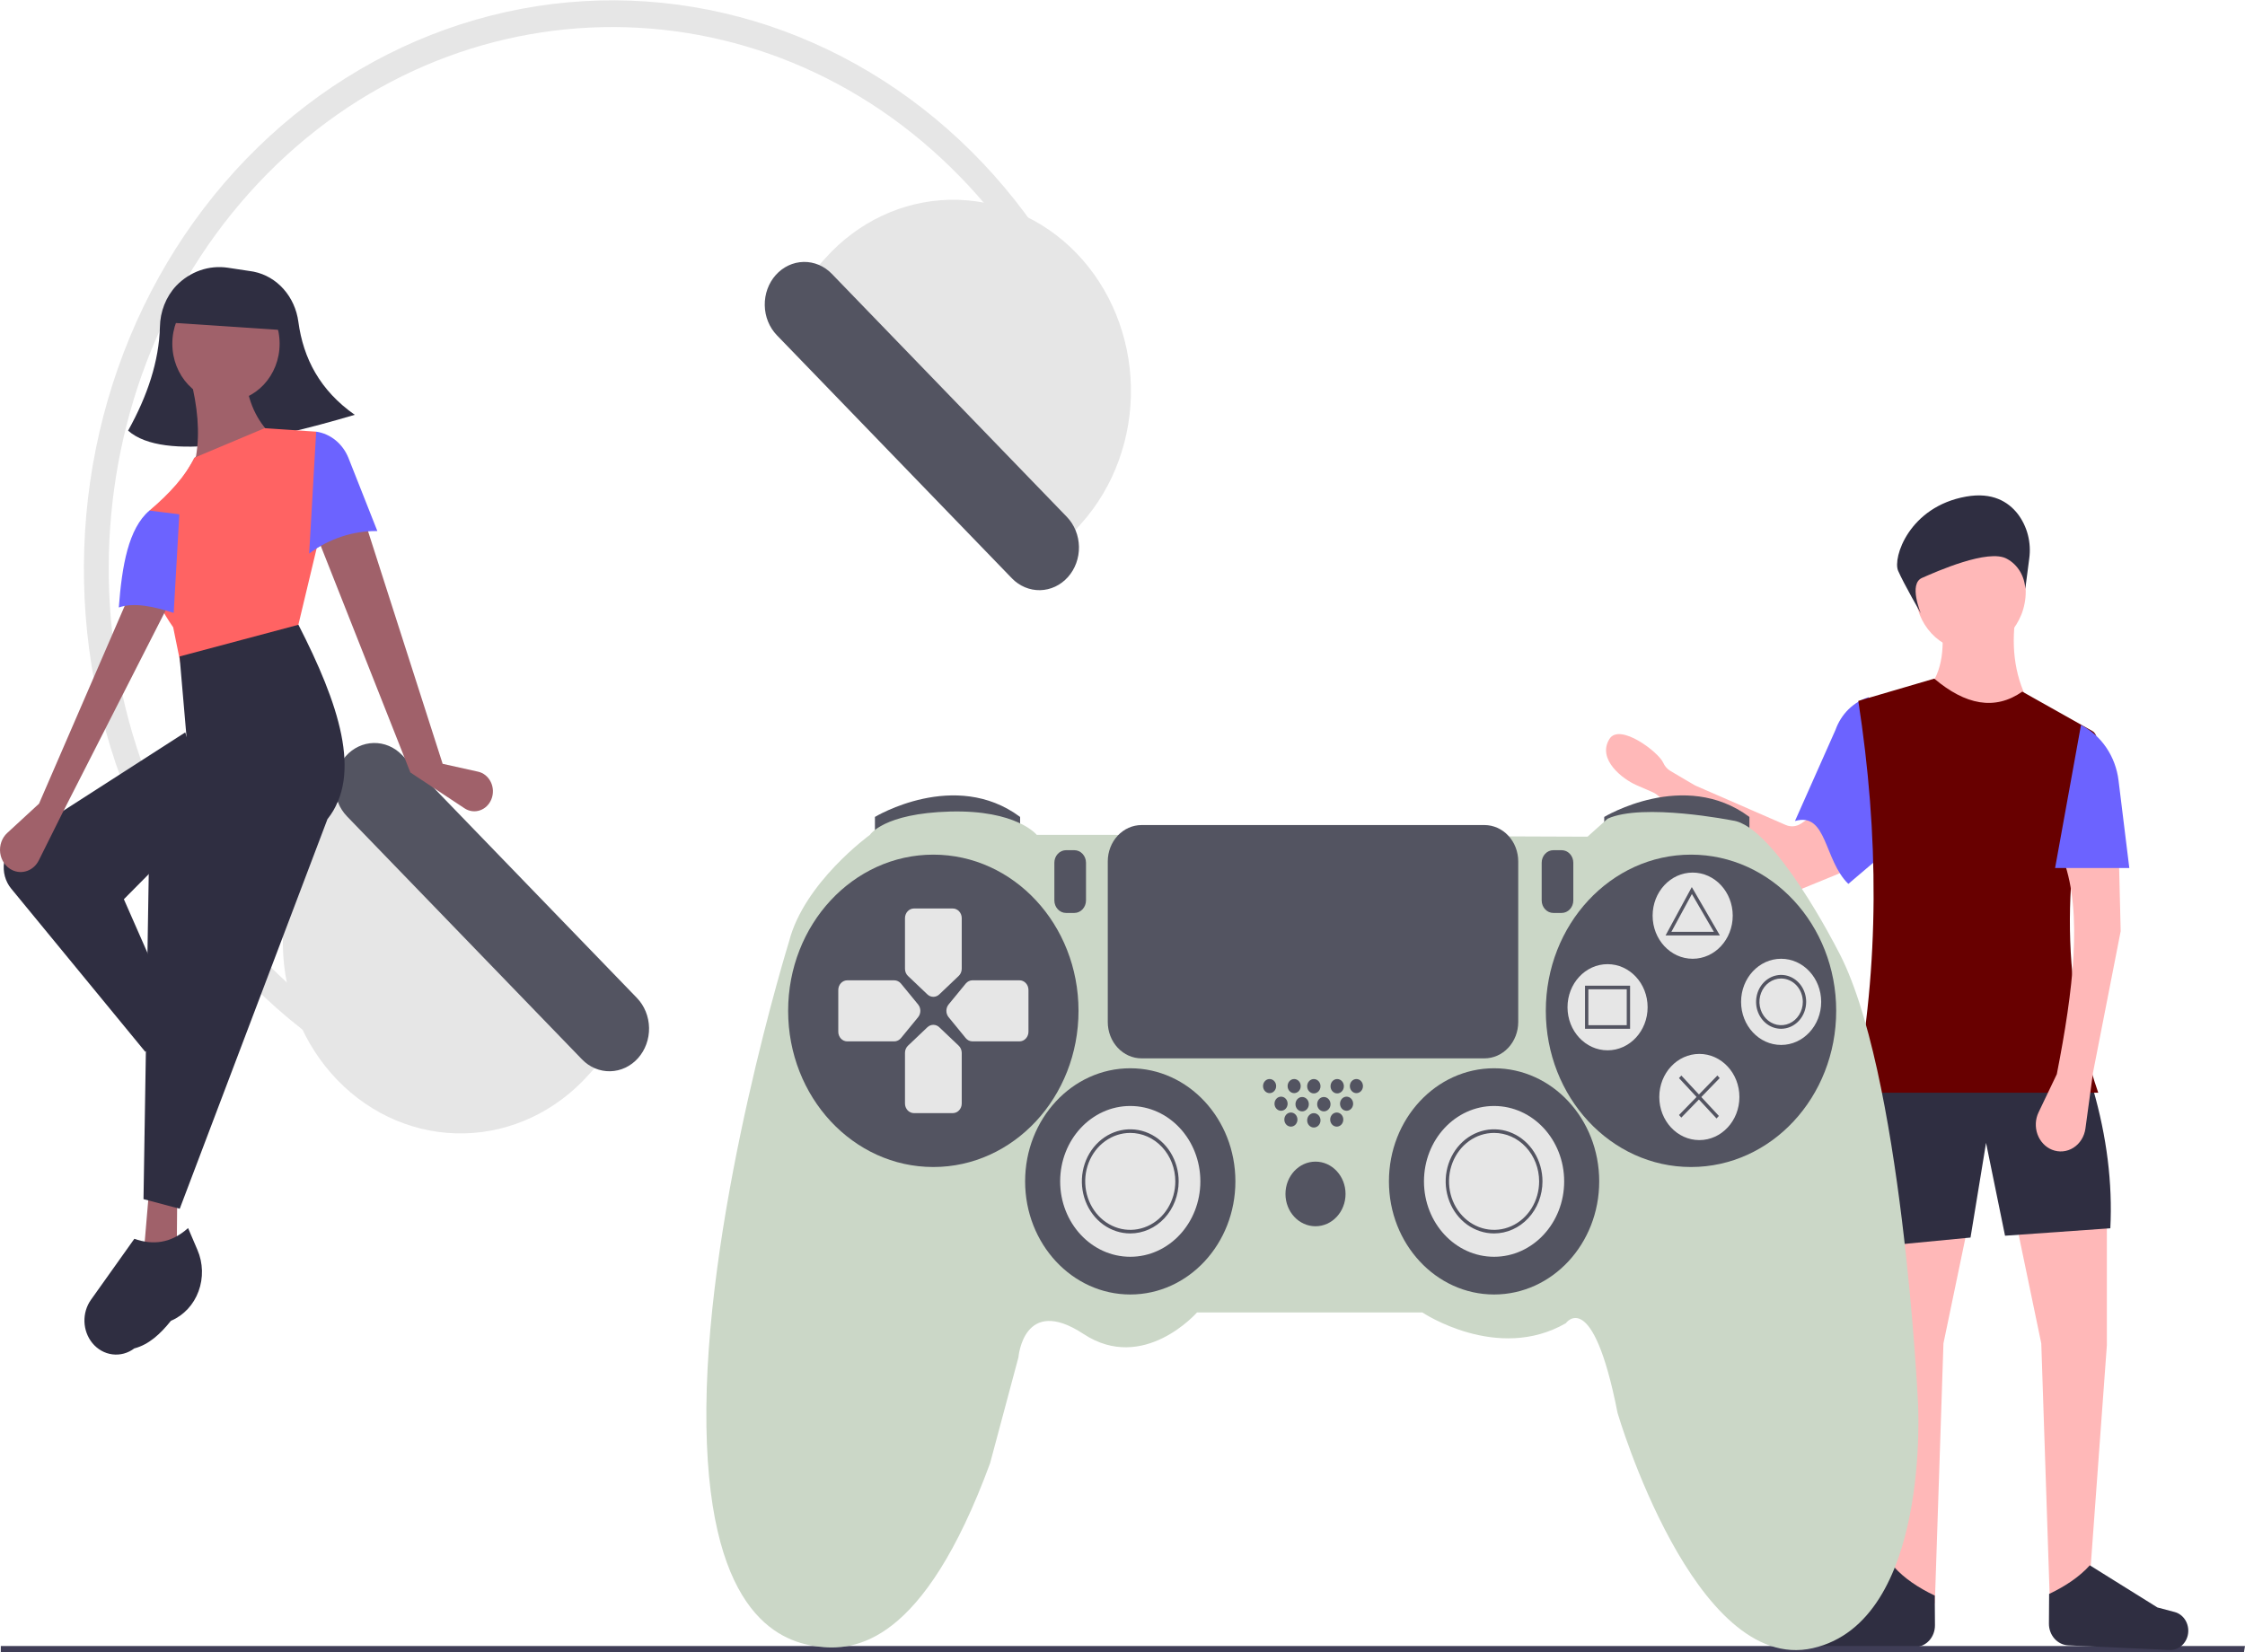 <svg width="125" height="92" viewBox="0 0 125 92" fill="none" xmlns="http://www.w3.org/2000/svg">
<g clip-path="url(#clip0_75_503)">
<path d="M107.314 38.413C109.037 40.358 110.959 40.668 113.08 39.344C112.19 37.809 111.978 36.139 112.215 34.38H108.083C108.266 35.926 108.216 37.365 107.314 38.413Z" fill="#FFB8B8"/>
<path d="M114.138 89.292L116.348 88.052L117.309 74.918V67.989L112.215 67.886L113.657 74.815L114.138 89.292Z" fill="#FFB8B8"/>
<path d="M107.73 89.292L105.519 88.052L104.558 74.918V67.989L109.652 67.886L108.21 74.815L107.73 89.292Z" fill="#FFB8B8"/>
<path d="M104.334 69.437L109.717 68.92L110.582 63.646L111.639 68.817L117.502 68.403C117.63 65.89 117.304 63.304 116.54 60.647L103.661 60.337L104.334 69.437Z" fill="#2F2E41"/>
<path d="M98.74 49.63L92.266 44.266C92.198 44.211 92.125 44.165 92.046 44.13L91.105 43.719C90.349 43.388 88.909 42.287 89.612 41.154C90.178 40.24 92.345 41.877 92.611 42.483C92.695 42.674 92.834 42.831 93.006 42.933L94.322 43.708C94.354 43.727 94.387 43.744 94.42 43.759L99.43 45.944C99.569 46.004 99.719 46.028 99.868 46.014C100.017 45.999 100.161 45.947 100.288 45.86L101.196 45.241C101.325 45.152 101.472 45.099 101.625 45.086C101.777 45.073 101.93 45.1 102.071 45.165C102.212 45.23 102.336 45.331 102.432 45.459C102.528 45.587 102.594 45.738 102.624 45.899L102.924 47.529C102.967 47.764 102.932 48.008 102.824 48.217C102.716 48.426 102.543 48.588 102.336 48.673L99.65 49.774C99.499 49.836 99.337 49.855 99.177 49.83C99.018 49.805 98.868 49.736 98.74 49.63Z" fill="#FFB8B8"/>
<path d="M99.943 45.722C101.735 45.205 101.547 47.899 102.914 49.224L105.603 46.94L104.046 38.827C103.628 38.956 103.244 39.187 102.923 39.503C102.603 39.818 102.355 40.21 102.199 40.647L99.943 45.722Z" fill="#6C63FF"/>
<path d="M103.277 60.854H116.829C114.636 54.495 114.849 47.954 116.717 41.289C116.748 41.179 116.742 41.06 116.701 40.953C116.66 40.846 116.585 40.758 116.49 40.705L112.6 38.517C111.073 39.586 109.432 39.257 107.698 37.793L103.469 39.034C104.62 46.473 104.653 53.76 103.277 60.854Z" fill="#680000"/>
<path d="M106.666 91.721L101.018 91.979C100.772 91.99 100.531 91.903 100.341 91.734C100.151 91.566 100.026 91.328 99.99 91.066C99.953 90.801 100.009 90.531 100.148 90.309C100.286 90.087 100.497 89.929 100.738 89.865L101.696 89.612L105.461 87.264C106.019 87.886 106.787 88.411 107.726 88.859L107.737 90.51C107.739 90.822 107.629 91.122 107.429 91.348C107.229 91.574 106.955 91.708 106.666 91.721Z" fill="#2F2E41"/>
<path d="M124.944 92H0.045V91.668H125L124.944 92Z" fill="#3F3D56"/>
<path d="M115.155 91.629L120.803 91.886C121.049 91.898 121.29 91.811 121.479 91.642C121.669 91.474 121.794 91.235 121.831 90.974C121.868 90.709 121.811 90.439 121.673 90.217C121.534 89.995 121.324 89.837 121.082 89.773L120.124 89.52L116.359 87.172C115.802 87.794 115.033 88.319 114.094 88.767L114.083 90.418C114.081 90.73 114.192 91.03 114.392 91.256C114.592 91.482 114.865 91.616 115.155 91.629Z" fill="#2F2E41"/>
<path d="M109.716 36.242C111.415 36.242 112.792 34.76 112.792 32.933C112.792 31.105 111.415 29.623 109.716 29.623C108.018 29.623 106.641 31.105 106.641 32.933C106.641 34.76 108.018 36.242 109.716 36.242Z" fill="#FFB8B8"/>
<path d="M114.522 59.82L113.506 61.946C113.416 62.133 113.365 62.339 113.354 62.55C113.344 62.76 113.375 62.971 113.445 63.168C113.516 63.365 113.625 63.543 113.764 63.691C113.903 63.84 114.07 63.955 114.254 64.029C114.448 64.107 114.656 64.138 114.863 64.118C115.07 64.099 115.27 64.03 115.448 63.916C115.627 63.803 115.78 63.648 115.895 63.462C116.011 63.277 116.086 63.066 116.116 62.845L116.54 59.716L118.078 51.857L117.982 47.927H114.907C115.956 50.85 115.435 55.161 114.522 59.82Z" fill="#FFB8B8"/>
<path d="M114.426 48.341H118.559L117.959 43.464C117.878 42.803 117.644 42.174 117.278 41.635C116.913 41.096 116.428 40.664 115.868 40.378L114.426 48.341Z" fill="#6C63FF"/>
<path d="M112.986 31.11C113.048 30.668 113.022 30.217 112.911 29.786C112.799 29.356 112.605 28.955 112.34 28.611C111.815 27.943 110.936 27.396 109.476 27.654C106.292 28.217 105.374 31.068 105.686 31.786C105.998 32.503 106.954 34.165 106.954 34.165C106.954 34.165 106.253 32.52 107.014 32.185C107.776 31.85 110.723 30.53 111.752 31.125C112.043 31.282 112.29 31.519 112.468 31.813C112.646 32.106 112.749 32.446 112.766 32.796L112.986 31.11Z" fill="#2F2E41"/>
<path d="M60.345 17.338L59.109 18.013C57.684 14.995 55.797 12.258 53.527 9.915C42.378 -1.617 24.587 -1.24 13.869 10.756C3.151 22.752 3.501 41.893 14.65 53.426C16.772 55.625 19.203 57.451 21.854 58.835L21.249 60.178C17.048 57.983 13.392 54.744 10.585 50.729C7.777 46.713 5.897 42.037 5.101 37.085C4.306 32.134 4.616 27.05 6.008 22.253C7.399 17.456 9.831 13.085 13.103 9.499C16.375 5.914 20.393 3.218 24.825 1.633C29.257 0.049 33.976 -0.378 38.592 0.388C43.208 1.154 47.587 3.091 51.37 6.038C55.153 8.985 58.229 12.858 60.345 17.338Z" fill="#E6E6E6"/>
<path d="M18.51 45.094C16.691 47.13 15.698 49.859 15.75 52.683C15.801 55.506 16.893 58.191 18.785 60.148C20.677 62.105 23.214 63.174 25.838 63.118C28.462 63.062 30.958 61.888 32.777 59.852L34.48 57.945L20.213 43.188L18.51 45.094Z" fill="#E6E6E6"/>
<path d="M19.257 42.105C18.852 42.559 18.631 43.167 18.643 43.796C18.655 44.425 18.898 45.024 19.319 45.461L32.405 58.996C32.826 59.433 33.392 59.671 33.977 59.658C34.562 59.646 35.118 59.384 35.524 58.93C35.929 58.477 36.151 57.868 36.139 57.239C36.127 56.609 35.884 56.011 35.462 55.574L22.376 42.038C21.954 41.603 21.389 41.365 20.804 41.378C20.219 41.39 19.663 41.651 19.257 42.105Z" fill="#535461"/>
<path d="M58.505 31.057L60.209 29.15C62.028 27.114 63.021 24.385 62.969 21.562C62.917 18.738 61.825 16.053 59.934 14.096C58.997 13.127 57.892 12.366 56.681 11.856C55.471 11.347 54.18 11.099 52.88 11.126C50.257 11.182 47.761 12.357 45.942 14.392L44.238 16.299L58.505 31.057Z" fill="#E6E6E6"/>
<path d="M43.195 15.314C42.79 15.768 42.569 16.376 42.581 17.006C42.592 17.635 42.835 18.233 43.256 18.67L56.342 32.206C56.764 32.642 57.33 32.879 57.914 32.867C58.499 32.854 59.055 32.592 59.46 32.139C59.866 31.685 60.087 31.077 60.076 30.448C60.064 29.819 59.821 29.22 59.4 28.784L46.314 15.248C45.892 14.812 45.327 14.575 44.742 14.587C44.157 14.599 43.601 14.861 43.195 15.314Z" fill="#535461"/>
<path d="M48.715 46.595V45.495C48.715 45.495 53.175 42.796 56.799 45.495V46.495L48.715 46.595Z" fill="#535461"/>
<path d="M89.322 46.595V45.495C89.322 45.495 93.782 42.796 97.406 45.495V46.495L89.322 46.595Z" fill="#535461"/>
<path d="M62.096 46.495H57.728C57.728 46.495 56.613 45.095 52.897 45.195C49.18 45.295 48.436 46.495 48.436 46.495C48.436 46.495 44.766 49.144 43.93 52.444C43.93 52.444 39.423 66.991 39.33 78.388C39.237 89.786 43.326 91.386 45.463 91.686C47.6 91.986 51.41 91.586 55.127 81.488L56.706 75.589C56.706 75.589 56.985 72.09 60.33 74.289C63.675 76.489 66.649 73.09 66.649 73.09H79.194C79.194 73.09 83.375 75.889 87.185 73.689C87.185 73.689 88.671 71.59 90.065 78.688C90.065 78.688 94.34 93.285 100.937 91.786C107.535 90.286 106.791 78.088 106.791 78.088C106.791 78.088 105.909 59.442 102.285 52.844C102.285 52.844 98.8 45.995 96.477 45.695C96.477 45.695 91.459 44.695 89.508 45.595L88.393 46.595L62.096 46.495Z" fill="#CBD7C7"/>
<path d="M51.967 64.991C56.432 64.991 60.051 61.097 60.051 56.293C60.051 51.489 56.432 47.595 51.967 47.595C47.502 47.595 43.883 51.489 43.883 56.293C43.883 61.097 47.502 64.991 51.967 64.991Z" fill="#535461"/>
<path d="M94.154 64.991C98.619 64.991 102.238 61.097 102.238 56.293C102.238 51.489 98.619 47.595 94.154 47.595C89.689 47.595 86.07 51.489 86.07 56.293C86.07 61.097 89.689 64.991 94.154 64.991Z" fill="#535461"/>
<path d="M53.376 54.353L52.298 55.379C52.207 55.466 52.089 55.513 51.968 55.513C51.846 55.513 51.729 55.466 51.637 55.379L50.558 54.353C50.505 54.303 50.462 54.242 50.433 54.173C50.404 54.104 50.389 54.029 50.389 53.953V51.131C50.389 50.989 50.442 50.852 50.535 50.751C50.629 50.651 50.756 50.594 50.889 50.594H53.049C53.181 50.594 53.308 50.65 53.402 50.751C53.496 50.851 53.549 50.988 53.549 51.13V53.951C53.548 54.028 53.532 54.103 53.503 54.172C53.473 54.242 53.43 54.303 53.376 54.353Z" fill="#E6E6E6"/>
<path d="M53.376 58.231L52.298 57.207C52.207 57.12 52.089 57.073 51.968 57.073C51.846 57.073 51.729 57.12 51.637 57.207L50.558 58.233C50.505 58.283 50.462 58.344 50.433 58.413C50.404 58.482 50.389 58.557 50.389 58.632V61.452C50.388 61.594 50.441 61.731 50.534 61.832C50.627 61.933 50.754 61.989 50.887 61.99H53.049C53.181 61.99 53.308 61.934 53.402 61.833C53.496 61.733 53.549 61.596 53.549 61.454V58.633C53.548 58.557 53.532 58.482 53.503 58.412C53.473 58.343 53.43 58.281 53.376 58.231Z" fill="#E6E6E6"/>
<path d="M50.166 57.811L51.119 56.649C51.199 56.551 51.244 56.424 51.244 56.293C51.244 56.163 51.199 56.036 51.119 55.938L50.166 54.776C50.119 54.719 50.062 54.674 49.998 54.643C49.934 54.611 49.864 54.595 49.794 54.594H47.173C47.041 54.595 46.914 54.651 46.821 54.752C46.727 54.853 46.675 54.99 46.675 55.132V57.457C46.674 57.599 46.727 57.736 46.82 57.837C46.913 57.938 47.04 57.994 47.172 57.995H49.795C49.865 57.994 49.935 57.977 49.998 57.945C50.062 57.914 50.119 57.868 50.166 57.811Z" fill="#E6E6E6"/>
<path d="M53.77 57.811L52.819 56.648C52.738 56.55 52.694 56.423 52.694 56.292C52.694 56.162 52.738 56.035 52.819 55.937L53.772 54.775C53.818 54.718 53.876 54.673 53.94 54.642C54.004 54.61 54.073 54.594 54.144 54.593H56.764C56.896 54.593 57.023 54.649 57.117 54.75C57.211 54.85 57.264 54.987 57.264 55.129V57.456C57.264 57.598 57.212 57.735 57.118 57.836C57.025 57.937 56.898 57.993 56.766 57.994H54.145C54.074 57.993 54.004 57.977 53.939 57.946C53.874 57.914 53.817 57.868 53.77 57.811Z" fill="#E6E6E6"/>
<path d="M62.932 72.09C66.165 72.09 68.786 69.27 68.786 65.791C68.786 62.312 66.165 59.492 62.932 59.492C59.699 59.492 57.078 62.312 57.078 65.791C57.078 69.27 59.699 72.09 62.932 72.09Z" fill="#535461"/>
<path d="M83.189 72.09C86.422 72.09 89.043 69.27 89.043 65.791C89.043 62.312 86.422 59.492 83.189 59.492C79.956 59.492 77.335 62.312 77.335 65.791C77.335 69.27 79.956 72.09 83.189 72.09Z" fill="#535461"/>
<path d="M62.932 69.99C65.088 69.99 66.835 68.11 66.835 65.791C66.835 63.472 65.088 61.592 62.932 61.592C60.777 61.592 59.029 63.472 59.029 65.791C59.029 68.11 60.777 69.99 62.932 69.99Z" fill="#E6E6E6"/>
<path d="M62.932 68.69C62.399 68.69 61.878 68.52 61.435 68.202C60.992 67.883 60.647 67.43 60.443 66.901C60.239 66.371 60.185 65.788 60.289 65.225C60.393 64.663 60.65 64.146 61.027 63.741C61.404 63.335 61.884 63.059 62.406 62.947C62.929 62.835 63.471 62.893 63.963 63.112C64.456 63.332 64.877 63.703 65.173 64.18C65.469 64.657 65.627 65.218 65.627 65.791C65.626 66.56 65.342 67.297 64.837 67.84C64.332 68.384 63.647 68.689 62.932 68.69ZM62.932 63.092C62.436 63.092 61.951 63.25 61.538 63.547C61.126 63.843 60.804 64.265 60.614 64.758C60.424 65.251 60.375 65.794 60.471 66.318C60.568 66.841 60.807 67.322 61.158 67.7C61.509 68.077 61.956 68.334 62.443 68.439C62.929 68.543 63.434 68.489 63.892 68.285C64.351 68.081 64.743 67.735 65.018 67.291C65.294 66.847 65.441 66.325 65.441 65.791C65.44 65.075 65.176 64.389 64.705 63.883C64.235 63.377 63.597 63.092 62.932 63.092Z" fill="#535461"/>
<path d="M83.189 69.99C85.344 69.99 87.092 68.11 87.092 65.791C87.092 63.472 85.344 61.592 83.189 61.592C81.034 61.592 79.286 63.472 79.286 65.791C79.286 68.11 81.034 69.99 83.189 69.99Z" fill="#E6E6E6"/>
<path d="M83.189 68.69C82.656 68.69 82.135 68.52 81.692 68.202C81.249 67.883 80.903 67.43 80.7 66.901C80.496 66.371 80.442 65.788 80.546 65.225C80.65 64.663 80.907 64.146 81.284 63.741C81.66 63.335 82.141 63.059 82.663 62.947C83.186 62.835 83.728 62.893 84.22 63.112C84.713 63.332 85.134 63.703 85.43 64.18C85.726 64.657 85.884 65.218 85.884 65.791C85.883 66.56 85.599 67.297 85.094 67.84C84.588 68.384 83.903 68.689 83.189 68.69ZM83.189 63.092C82.693 63.092 82.208 63.25 81.795 63.547C81.383 63.843 81.061 64.265 80.871 64.758C80.681 65.251 80.632 65.794 80.728 66.318C80.825 66.841 81.064 67.322 81.415 67.7C81.766 68.077 82.213 68.334 82.7 68.439C83.186 68.543 83.691 68.489 84.149 68.285C84.608 68.081 84.999 67.735 85.275 67.291C85.551 66.847 85.698 66.325 85.698 65.791C85.697 65.075 85.433 64.389 84.962 63.883C84.492 63.377 83.854 63.092 83.189 63.092Z" fill="#535461"/>
<path d="M73.246 68.29C74.17 68.29 74.919 67.485 74.919 66.491C74.919 65.497 74.17 64.691 73.246 64.691C72.323 64.691 71.574 65.497 71.574 66.491C71.574 67.485 72.323 68.29 73.246 68.29Z" fill="#535461"/>
<path d="M70.69 60.877C70.892 60.877 71.055 60.701 71.055 60.484C71.055 60.267 70.892 60.091 70.69 60.091C70.489 60.091 70.325 60.267 70.325 60.484C70.325 60.701 70.489 60.877 70.69 60.877Z" fill="#535461"/>
<path d="M72.058 60.877C72.26 60.877 72.423 60.701 72.423 60.484C72.423 60.267 72.26 60.091 72.058 60.091C71.856 60.091 71.693 60.267 71.693 60.484C71.693 60.701 71.856 60.877 72.058 60.877Z" fill="#535461"/>
<path d="M71.876 62.742C72.078 62.742 72.241 62.566 72.241 62.349C72.241 62.132 72.078 61.956 71.876 61.956C71.674 61.956 71.511 62.132 71.511 62.349C71.511 62.566 71.674 62.742 71.876 62.742Z" fill="#535461"/>
<path d="M73.153 62.792C73.359 62.792 73.525 62.613 73.525 62.392C73.525 62.171 73.359 61.992 73.153 61.992C72.948 61.992 72.782 62.171 72.782 62.392C72.782 62.613 72.948 62.792 73.153 62.792Z" fill="#535461"/>
<path d="M74.429 62.742C74.631 62.742 74.794 62.566 74.794 62.349C74.794 62.132 74.631 61.956 74.429 61.956C74.228 61.956 74.064 62.132 74.064 62.349C74.064 62.566 74.228 62.742 74.429 62.742Z" fill="#535461"/>
<path d="M71.329 61.859C71.53 61.859 71.694 61.683 71.694 61.466C71.694 61.249 71.53 61.073 71.329 61.073C71.127 61.073 70.963 61.249 70.963 61.466C70.963 61.683 71.127 61.859 71.329 61.859Z" fill="#535461"/>
<path d="M72.503 61.892C72.708 61.892 72.875 61.713 72.875 61.492C72.875 61.271 72.708 61.092 72.503 61.092C72.298 61.092 72.131 61.271 72.131 61.492C72.131 61.713 72.298 61.892 72.503 61.892Z" fill="#535461"/>
<path d="M73.711 61.892C73.916 61.892 74.083 61.713 74.083 61.492C74.083 61.271 73.916 61.092 73.711 61.092C73.506 61.092 73.339 61.271 73.339 61.492C73.339 61.713 73.506 61.892 73.711 61.892Z" fill="#535461"/>
<path d="M74.977 61.859C75.178 61.859 75.342 61.683 75.342 61.466C75.342 61.249 75.178 61.073 74.977 61.073C74.775 61.073 74.612 61.249 74.612 61.466C74.612 61.683 74.775 61.859 74.977 61.859Z" fill="#535461"/>
<path d="M73.153 60.892C73.359 60.892 73.525 60.713 73.525 60.492C73.525 60.271 73.359 60.092 73.153 60.092C72.948 60.092 72.782 60.271 72.782 60.492C72.782 60.713 72.948 60.892 73.153 60.892Z" fill="#535461"/>
<path d="M74.454 60.892C74.66 60.892 74.826 60.713 74.826 60.492C74.826 60.271 74.66 60.092 74.454 60.092C74.249 60.092 74.083 60.271 74.083 60.492C74.083 60.713 74.249 60.892 74.454 60.892Z" fill="#535461"/>
<path d="M75.524 60.877C75.726 60.877 75.889 60.701 75.889 60.484C75.889 60.267 75.726 60.091 75.524 60.091C75.322 60.091 75.159 60.267 75.159 60.484C75.159 60.701 75.322 60.877 75.524 60.877Z" fill="#535461"/>
<path d="M59.355 47.347C59.183 47.347 59.018 47.421 58.896 47.552C58.775 47.682 58.706 47.86 58.706 48.045V50.144C58.706 50.329 58.775 50.507 58.896 50.637C59.018 50.768 59.183 50.842 59.355 50.842H59.819C59.991 50.842 60.156 50.768 60.277 50.637C60.399 50.507 60.467 50.329 60.468 50.144V48.045C60.467 47.86 60.399 47.682 60.277 47.552C60.156 47.421 59.991 47.347 59.819 47.347H59.355Z" fill="#535461"/>
<path d="M86.488 47.347C86.316 47.347 86.151 47.421 86.03 47.552C85.908 47.682 85.84 47.86 85.84 48.045V50.144C85.84 50.329 85.908 50.507 86.03 50.637C86.151 50.768 86.316 50.842 86.488 50.842H86.952C87.124 50.842 87.289 50.768 87.411 50.637C87.532 50.507 87.601 50.329 87.601 50.144V48.045C87.601 47.86 87.532 47.682 87.411 47.552C87.289 47.421 87.124 47.347 86.952 47.347H86.488Z" fill="#535461"/>
<path d="M94.247 53.394C95.478 53.394 96.477 52.319 96.477 50.994C96.477 49.669 95.478 48.594 94.247 48.594C93.015 48.594 92.017 49.669 92.017 50.994C92.017 52.319 93.015 53.394 94.247 53.394Z" fill="#E6E6E6"/>
<path d="M89.508 58.492C90.74 58.492 91.738 57.418 91.738 56.093C91.738 54.768 90.74 53.694 89.508 53.694C88.276 53.694 87.278 54.768 87.278 56.093C87.278 57.418 88.276 58.492 89.508 58.492Z" fill="#E6E6E6"/>
<path d="M99.172 58.193C100.403 58.193 101.402 57.118 101.402 55.793C101.402 54.468 100.403 53.394 99.172 53.394C97.94 53.394 96.942 54.468 96.942 55.793C96.942 57.118 97.94 58.193 99.172 58.193Z" fill="#E6E6E6"/>
<path d="M94.618 63.492C95.85 63.492 96.849 62.417 96.849 61.092C96.849 59.767 95.85 58.692 94.618 58.692C93.387 58.692 92.388 59.767 92.388 61.092C92.388 62.417 93.387 63.492 94.618 63.492Z" fill="#E6E6E6"/>
<path d="M63.559 45.947C63.061 45.948 62.583 46.161 62.231 46.54C61.879 46.919 61.68 47.434 61.68 47.97V56.918C61.68 57.454 61.879 57.968 62.231 58.347C62.583 58.726 63.061 58.94 63.559 58.94H82.655C83.153 58.94 83.631 58.726 83.983 58.347C84.335 57.968 84.534 57.454 84.534 56.918V47.97C84.534 47.434 84.335 46.919 83.983 46.54C83.631 46.161 83.153 45.948 82.655 45.947H63.559Z" fill="#535461"/>
<path d="M95.762 52.094H92.738L94.198 49.401L95.762 52.094ZM93.061 51.894H95.427L94.203 49.788L93.061 51.894Z" fill="#535461"/>
<path d="M90.762 57.293H88.253V54.893H90.762V57.293ZM88.439 57.093H90.576V55.093H88.439V57.093Z" fill="#535461"/>
<path d="M99.172 57.293C98.896 57.293 98.626 57.205 98.397 57.04C98.168 56.875 97.99 56.641 97.884 56.367C97.778 56.093 97.751 55.791 97.805 55.5C97.858 55.209 97.991 54.942 98.186 54.733C98.381 54.523 98.629 54.38 98.9 54.322C99.17 54.264 99.45 54.294 99.705 54.407C99.96 54.521 100.177 54.713 100.331 54.96C100.484 55.206 100.566 55.496 100.566 55.793C100.565 56.191 100.418 56.572 100.157 56.853C99.895 57.134 99.541 57.292 99.172 57.293ZM99.172 54.493C98.933 54.493 98.699 54.569 98.501 54.712C98.302 54.855 98.147 55.058 98.056 55.296C97.964 55.533 97.94 55.794 97.987 56.047C98.034 56.299 98.149 56.53 98.317 56.712C98.487 56.894 98.702 57.018 98.936 57.068C99.17 57.118 99.413 57.092 99.634 56.994C99.855 56.895 100.043 56.729 100.176 56.515C100.309 56.301 100.38 56.05 100.38 55.793C100.379 55.448 100.252 55.118 100.025 54.874C99.799 54.631 99.492 54.494 99.172 54.493Z" fill="#535461"/>
<path d="M93.616 59.897L93.484 60.038L95.575 62.287L95.706 62.146L93.616 59.897Z" fill="#535461"/>
<path d="M95.623 59.895L93.486 62.095L93.614 62.239L95.751 60.039L95.623 59.895Z" fill="#535461"/>
<path d="M19.752 23.101C14.678 24.606 9.123 25.739 7.132 23.982C8.222 22.029 8.851 20.105 8.904 18.216C8.916 17.351 9.241 16.526 9.811 15.916C10.188 15.524 10.643 15.23 11.141 15.056C11.64 14.881 12.169 14.832 12.688 14.91L14.004 15.109C14.049 15.116 14.093 15.123 14.137 15.132C14.769 15.261 15.347 15.599 15.791 16.1C16.235 16.601 16.523 17.238 16.613 17.924C16.89 19.972 17.823 21.746 19.752 23.101Z" fill="#2F2E41"/>
<path d="M24.646 42.537L26.619 42.975C26.769 43.008 26.911 43.077 27.034 43.177C27.156 43.277 27.257 43.405 27.328 43.552C27.399 43.698 27.439 43.86 27.445 44.026C27.45 44.191 27.422 44.356 27.361 44.508C27.302 44.655 27.214 44.786 27.104 44.894C26.994 45.001 26.863 45.081 26.721 45.129C26.58 45.178 26.43 45.192 26.283 45.173C26.135 45.153 25.993 45.1 25.866 45.016L22.849 43.019L17.725 30.058L20.379 29.231L24.646 42.537Z" fill="#A0616A"/>
<path d="M10.595 59.546L9.102 60.013L7.971 57.501L9.121 56.857L10.595 59.546Z" fill="#A0616A"/>
<path d="M9.837 70.309L8.004 69.787L8.291 66.399L9.868 66.504L9.837 70.309Z" fill="#A0616A"/>
<path d="M10.028 57.198L8.087 58.572L0.623 49.487C0.461 49.291 0.341 49.057 0.272 48.805C0.204 48.553 0.188 48.287 0.225 48.027C0.263 47.767 0.353 47.519 0.49 47.301C0.626 47.083 0.806 46.9 1.016 46.765L10.314 40.787L11.739 45.189L6.897 50.078L10.028 57.198Z" fill="#2F2E41"/>
<path d="M11.662 61.953C11.657 61.96 11.652 61.967 11.647 61.973C11.523 62.755 11.306 63.468 10.819 63.983C10.675 64.334 10.416 64.614 10.091 64.772C9.767 64.929 9.4 64.953 9.061 64.838C8.741 64.729 8.466 64.505 8.283 64.202C8.1 63.9 8.02 63.538 8.057 63.179L8.42 59.691C9.29 59.476 9.953 58.944 10.289 57.908L11.134 58.528C11.385 58.71 11.598 58.944 11.761 59.218C11.924 59.492 12.034 59.798 12.083 60.118C12.132 60.439 12.12 60.767 12.048 61.082C11.976 61.398 11.844 61.694 11.662 61.953Z" fill="#2F2E41"/>
<path d="M12.582 22.354C14.232 22.354 15.569 20.915 15.569 19.14C15.569 17.365 14.232 15.926 12.582 15.926C10.932 15.926 9.595 17.365 9.595 19.14C9.595 20.915 10.932 22.354 12.582 22.354Z" fill="#A0616A"/>
<path d="M15.169 24.278L10.46 28.474L10.093 26.747L10.915 25.399C11.143 24.076 10.996 22.618 10.604 21.071L13.676 21.074C13.809 22.324 14.261 23.415 15.169 24.278Z" fill="#A0616A"/>
<path d="M16.495 35.286L10.137 37.369L9.643 34.936C8.451 33.215 7.933 31.644 8.713 30.363L8.321 28.433C9.446 27.48 10.331 26.505 10.816 25.493L14.728 23.848L17.604 24.039L18.453 27.1L16.495 35.286Z" fill="#FF6363"/>
<path d="M21.011 29.574C19.656 29.558 18.33 29.996 17.215 30.825L17.604 24.039C17.997 24.095 18.371 24.261 18.687 24.52C19.003 24.779 19.251 25.122 19.407 25.516L21.011 29.574Z" fill="#6C63FF"/>
<path d="M10.008 67.315L7.99 66.78L8.287 48.333L10.996 45.14L10.39 41.093L9.998 36.559L16.616 34.793C18.853 39.163 20.205 43.137 18.232 45.619L10.008 67.315Z" fill="#2F2E41"/>
<path d="M9.544 73.543C9.535 73.547 9.526 73.551 9.517 73.555C8.931 74.287 8.287 74.883 7.478 75.093C7.123 75.361 6.689 75.479 6.258 75.424C5.827 75.37 5.431 75.146 5.143 74.796C4.873 74.467 4.717 74.046 4.702 73.606C4.688 73.167 4.816 72.735 5.064 72.386L7.48 68.989C8.514 69.353 9.518 69.246 10.473 68.391L10.994 69.61C11.149 69.969 11.234 70.359 11.245 70.754C11.255 71.15 11.191 71.544 11.055 71.912C10.92 72.28 10.716 72.615 10.456 72.895C10.196 73.175 9.886 73.396 9.544 73.543Z" fill="#2F2E41"/>
<path d="M2.173 44.756L0.402 46.388C0.255 46.523 0.142 46.696 0.074 46.891C0.006 47.086 -0.016 47.296 0.012 47.502C0.039 47.708 0.114 47.904 0.231 48.07C0.347 48.236 0.5 48.369 0.677 48.454C0.942 48.583 1.243 48.599 1.519 48.498C1.795 48.397 2.025 48.188 2.162 47.911L3.443 45.341L9.317 33.809L7.108 33.362L2.173 44.756Z" fill="#A0616A"/>
<path d="M9.671 34.133C8.523 33.76 7.449 33.541 6.615 33.83C6.79 31.504 7.15 29.426 8.321 28.433L9.985 28.643L9.671 34.133Z" fill="#6C63FF"/>
<path d="M15.917 18.395L9.528 17.972L9.607 16.597C11.837 14.979 13.966 15.12 15.995 17.02L15.917 18.395Z" fill="#2F2E41"/>
</g>
<defs>
<clipPath id="clip0_75_503">
<rect width="125" height="92" fill="white"/>
</clipPath>
</defs>
</svg>
